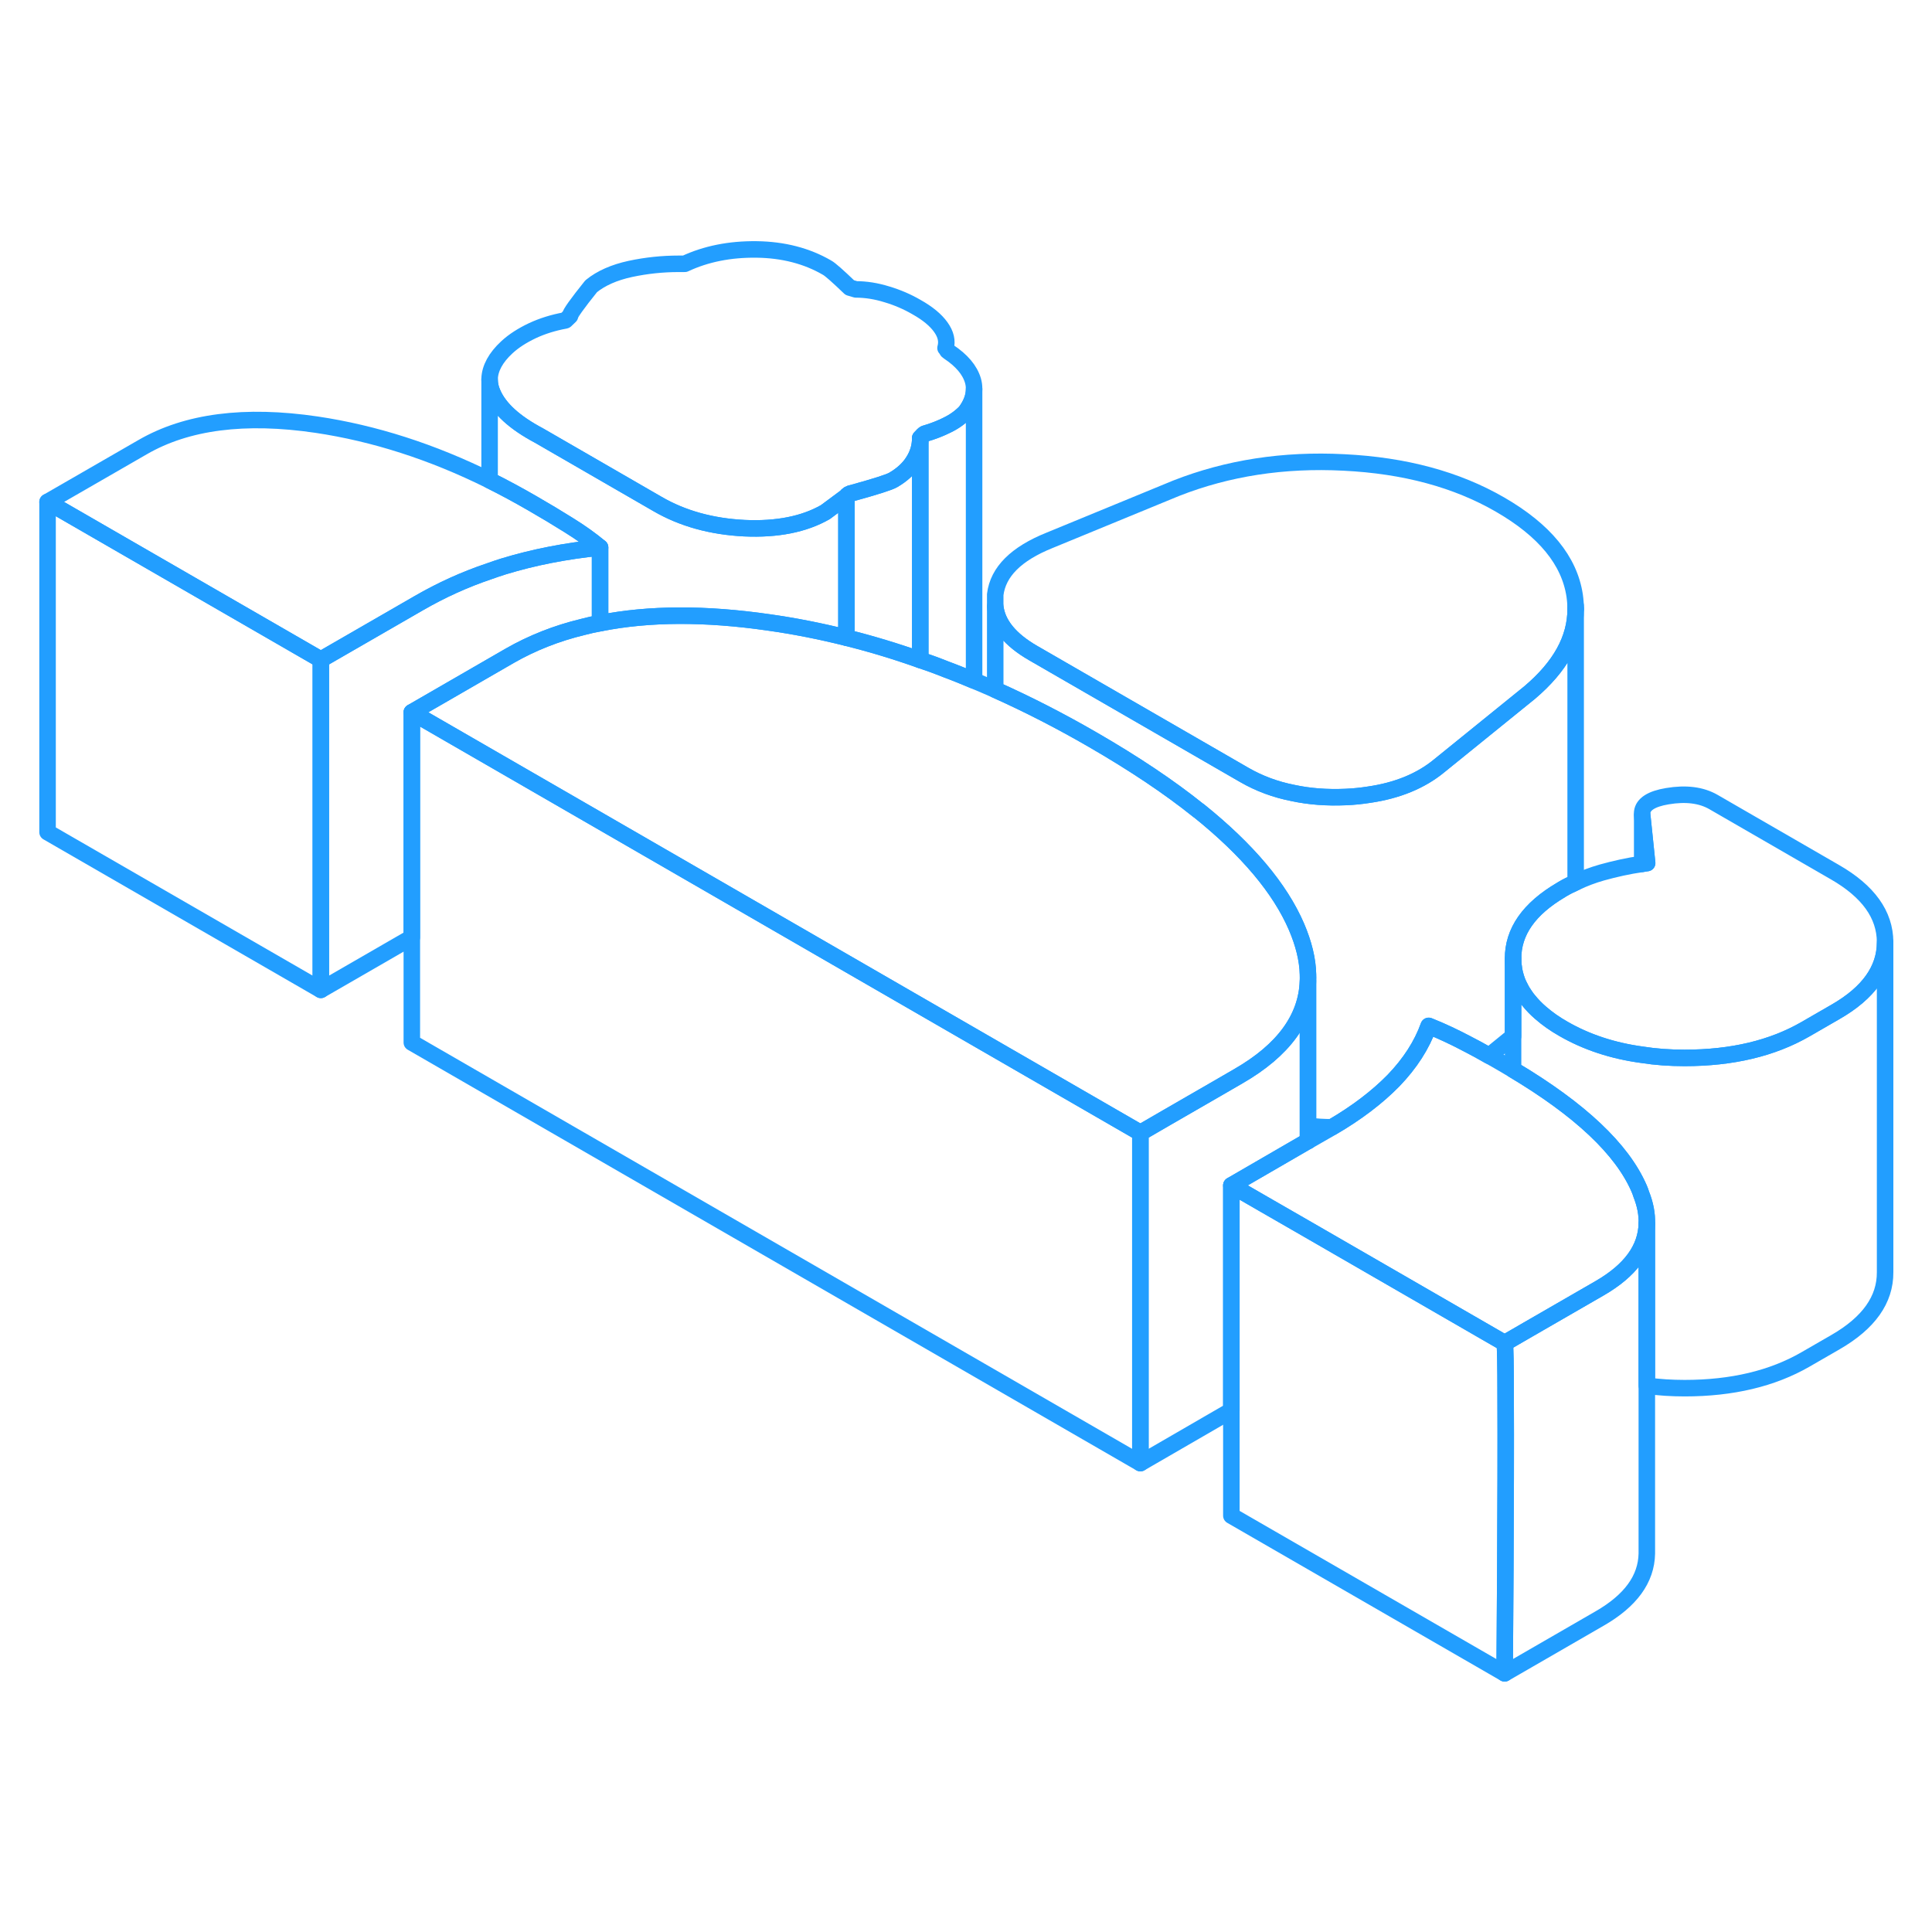 <svg width="48" height="48" viewBox="0 0 117 91" fill="none" xmlns="http://www.w3.org/2000/svg" stroke-width="1px" stroke-linecap="round" stroke-linejoin="round"><path d="M95.42 23.886C95.42 25.696 94.49 27.366 92.64 28.936L87.17 33.366C86.06 34.286 84.63 34.876 82.9 35.126C82.45 35.196 81.99 35.246 81.5 35.266C80.36 35.316 79.3 35.236 78.32 35.026C77.24 34.816 76.25 34.446 75.35 33.926L62.58 26.556C61.17 25.746 60.39 24.796 60.27 23.726V23.006C60.44 21.626 61.54 20.536 63.55 19.726L71.23 16.566C74.34 15.346 77.72 14.816 81.39 15.006C85.06 15.186 88.21 16.036 90.84 17.556C93.54 19.116 95.04 20.946 95.36 23.066C95.4 23.346 95.42 23.616 95.42 23.886Z" stroke="#229EFF" stroke-linejoin="round"/><path d="M114.16 44.047V44.066C114.16 45.717 113.16 47.127 111.16 48.276L109.34 49.327C107.33 50.486 104.89 51.066 102.02 51.066C101.12 51.066 100.27 51.007 99.45 50.877C97.66 50.636 96.07 50.106 94.68 49.306C94.15 49.007 93.69 48.676 93.3 48.337C93.03 48.106 92.79 47.856 92.58 47.596C92.48 47.486 92.4 47.367 92.32 47.246C92.22 47.106 92.13 46.956 92.06 46.806C91.99 46.676 91.93 46.556 91.88 46.416C91.82 46.267 91.78 46.117 91.74 45.967C91.71 45.837 91.68 45.706 91.67 45.566C91.64 45.407 91.63 45.236 91.63 45.066C91.62 43.426 92.59 42.036 94.55 40.886C94.57 40.867 94.6 40.856 94.63 40.837C94.88 40.687 95.15 40.556 95.42 40.437C95.92 40.197 96.45 39.996 97.01 39.837C97.77 39.627 98.59 39.437 99.45 39.316C99.55 39.297 99.65 39.276 99.75 39.267L99.46 36.456C99.46 36.456 99.45 36.397 99.45 36.367V36.187C99.5 35.706 100.01 35.377 100.97 35.217C102.1 35.026 103.03 35.147 103.76 35.566L111.12 39.816C113.14 40.977 114.15 42.386 114.16 44.047Z" stroke="#229EFF" stroke-linejoin="round"/><path d="M79.21 46.007V46.417C79.13 48.677 77.72 50.607 74.99 52.177L73.66 52.947L70.68 54.667L69.06 55.607L52.17 45.857L36.34 36.717L24.94 30.137L29.65 27.417L30.88 26.707C32.21 25.947 33.68 25.357 35.3 24.967C35.64 24.877 35.99 24.797 36.34 24.737C39.31 24.147 42.72 24.137 46.58 24.697C48.14 24.917 49.7 25.227 51.26 25.617C52.75 25.987 54.24 26.437 55.73 26.967C56.25 27.137 56.77 27.327 57.29 27.537C57.86 27.747 58.42 27.977 58.99 28.217C59.42 28.397 59.84 28.577 60.27 28.767C62.24 29.647 64.21 30.657 66.18 31.797C68.67 33.237 70.8 34.657 72.58 36.087H72.59C75.54 38.457 77.52 40.807 78.52 43.137C78.95 44.147 79.19 45.107 79.21 46.007Z" stroke="#229EFF" stroke-linejoin="round"/><path d="M58.99 10.556C58.99 11.016 58.82 11.476 58.47 11.946C58.16 12.266 57.8 12.526 57.37 12.736C56.95 12.946 56.49 13.126 56 13.266C55.94 13.296 55.85 13.386 55.73 13.526C55.73 14.016 55.6 14.486 55.32 14.926C55.05 15.366 54.64 15.746 54.09 16.066C53.85 16.206 53.03 16.466 51.62 16.856C51.44 16.886 51.32 16.956 51.26 17.066L49.98 18.016C48.7 18.746 47.07 19.076 45.08 18.986C43.1 18.886 41.34 18.406 39.81 17.516L32.64 13.376C31.17 12.596 30.23 11.746 29.83 10.806C29.71 10.536 29.65 10.266 29.65 9.986V9.936C29.67 9.306 30.02 8.656 30.69 8.036C31.11 7.646 31.63 7.316 32.24 7.026C32.84 6.746 33.51 6.536 34.23 6.406C34.23 6.406 34.237 6.403 34.25 6.396C34.25 6.396 34.38 6.266 34.52 6.136C34.52 5.996 34.95 5.396 35.8 4.336C36.4 3.846 37.2 3.496 38.17 3.286C39.15 3.076 40.13 2.976 41.1 2.976H41.47C42.75 2.376 44.2 2.086 45.82 2.106C47.43 2.126 48.86 2.496 50.08 3.206C50.27 3.306 50.73 3.716 51.46 4.416L51.83 4.526C52.44 4.526 53.07 4.626 53.71 4.826C54.35 5.016 54.95 5.276 55.5 5.596C56.18 5.976 56.67 6.386 56.97 6.806C57.28 7.236 57.38 7.656 57.26 8.076C57.32 8.116 57.35 8.156 57.35 8.186C57.35 8.226 57.38 8.256 57.44 8.296C58.24 8.826 58.73 9.406 58.92 10.046C58.97 10.216 58.99 10.376 58.99 10.556Z" stroke="#229EFF" stroke-linejoin="round"/><path d="M99.73 61.106C99.69 62.636 98.74 63.936 96.87 65.016L92.52 67.526L91.12 68.337L79.22 61.467L76.51 59.907L74.57 58.786L75.19 58.426L79.21 56.096H79.22L80.51 55.356C80.51 55.356 80.61 55.297 80.66 55.267C82.17 54.386 83.41 53.437 84.39 52.437C85.39 51.397 86.1 50.297 86.52 49.127C87.32 49.447 88.08 49.806 88.82 50.197C89.27 50.426 89.73 50.676 90.18 50.937C90.46 51.087 90.74 51.257 91.02 51.416C91.23 51.536 91.43 51.657 91.63 51.776C95.69 54.197 98.23 56.596 99.26 58.967C99.31 59.087 99.36 59.206 99.39 59.316C99.64 59.947 99.75 60.536 99.73 61.106Z" stroke="#229EFF" stroke-linejoin="round"/><path d="M91.12 88.337L74.57 78.787V58.787L76.51 59.907L79.22 61.467L91.12 68.337C91.16 68.507 91.18 69.737 91.18 71.517C91.21 77.167 91.12 88.337 91.12 88.337Z" stroke="#229EFF" stroke-linejoin="round"/><path d="M99.73 61.106V81.087C99.7 82.626 98.75 83.936 96.87 85.016L91.12 88.337C91.12 88.337 91.21 77.166 91.18 71.516C91.18 69.736 91.16 68.507 91.12 68.337L92.52 67.526L96.87 65.016C98.74 63.936 99.69 62.636 99.73 61.106Z" stroke="#229EFF" stroke-linejoin="round"/><path d="M114.16 44.066V64.046C114.17 65.706 113.17 67.116 111.16 68.276L109.34 69.326C107.33 70.486 104.89 71.066 102.02 71.066C101.22 71.066 100.46 71.016 99.73 70.916V61.106C99.75 60.536 99.64 59.946 99.39 59.316C99.36 59.206 99.31 59.086 99.26 58.966C98.23 56.596 95.69 54.196 91.63 51.776V45.066C91.63 45.236 91.64 45.406 91.67 45.566C91.68 45.706 91.71 45.836 91.74 45.966C91.78 46.116 91.82 46.266 91.88 46.416C91.93 46.556 91.99 46.676 92.06 46.806C92.13 46.956 92.22 47.106 92.32 47.246C92.4 47.366 92.48 47.486 92.58 47.596C92.79 47.856 93.03 48.106 93.3 48.336C93.69 48.676 94.15 49.006 94.68 49.306C96.07 50.106 97.66 50.636 99.45 50.876C100.27 51.006 101.12 51.066 102.02 51.066C104.89 51.066 107.33 50.486 109.34 49.326L111.16 48.276C113.16 47.126 114.16 45.716 114.16 44.066Z" stroke="#229EFF" stroke-linejoin="round"/><path d="M69.06 55.606V75.606L24.94 50.136V30.136L36.34 36.716L52.17 45.856L69.06 55.606Z" stroke="#229EFF" stroke-linejoin="round"/><path d="M36.34 20.156V24.736C35.99 24.796 35.64 24.876 35.3 24.966C33.68 25.356 32.21 25.946 30.88 26.706L29.65 27.416L24.94 30.136V43.766L19.43 46.946V26.946L25.36 23.526C26.71 22.746 28.13 22.096 29.65 21.586C29.92 21.486 30.2 21.396 30.48 21.306C32.31 20.746 34.26 20.366 36.34 20.156Z" stroke="#229EFF" stroke-linejoin="round"/><path d="M36.34 20.157C34.26 20.367 32.31 20.747 30.48 21.307C30.2 21.397 29.92 21.487 29.65 21.587C28.13 22.097 26.71 22.747 25.36 23.527L19.43 26.947L2.88 17.397L8.64 14.077C11.32 12.527 14.83 12.077 19.17 12.717C22.66 13.237 26.16 14.357 29.65 16.087C30.5 16.507 31.35 16.967 32.2 17.457C33 17.917 33.75 18.367 34.45 18.807C35.16 19.247 35.79 19.697 36.34 20.157Z" stroke="#229EFF" stroke-linejoin="round"/><path d="M51.26 17.066V25.616C49.7 25.226 48.14 24.916 46.58 24.696C42.72 24.136 39.31 24.146 36.34 24.736V20.156C35.79 19.696 35.16 19.246 34.45 18.806C33.75 18.366 33 17.916 32.2 17.456C31.35 16.966 30.5 16.506 29.65 16.086V9.986C29.65 10.266 29.71 10.536 29.83 10.806C30.23 11.746 31.17 12.596 32.64 13.376L39.81 17.516C41.34 18.406 43.1 18.886 45.08 18.986C47.07 19.076 48.7 18.746 49.98 18.016L51.26 17.066Z" stroke="#229EFF" stroke-linejoin="round"/><path d="M55.73 13.526V26.966C54.24 26.436 52.75 25.986 51.26 25.616V17.066C51.32 16.956 51.44 16.886 51.62 16.856C53.03 16.466 53.85 16.206 54.09 16.066C54.64 15.746 55.05 15.366 55.32 14.926C55.6 14.486 55.73 14.016 55.73 13.526Z" stroke="#229EFF" stroke-linejoin="round"/><path d="M58.99 10.566V28.216C58.42 27.976 57.86 27.746 57.29 27.536C56.77 27.326 56.25 27.136 55.73 26.966V13.526C55.85 13.386 55.94 13.296 56 13.266C56.49 13.126 56.95 12.946 57.37 12.736C57.8 12.526 58.16 12.266 58.47 11.946C58.82 11.476 58.99 11.016 58.99 10.566Z" stroke="#229EFF" stroke-linejoin="round"/><path d="M95.42 23.887V40.437C95.15 40.557 94.88 40.687 94.63 40.837C94.6 40.857 94.57 40.867 94.55 40.887C92.59 42.037 91.62 43.427 91.63 45.067V49.757L90.18 50.937C89.73 50.677 89.27 50.427 88.82 50.197C88.08 49.807 87.32 49.447 86.52 49.127C86.1 50.297 85.39 51.397 84.39 52.437C83.41 53.437 82.17 54.387 80.66 55.267C80.16 55.267 79.68 55.237 79.22 55.177V56.097H79.21V46.417C79.22 46.277 79.22 46.147 79.21 46.007C79.19 45.107 78.95 44.147 78.52 43.137C77.52 40.807 75.54 38.457 72.59 36.087H72.58C70.8 34.657 68.67 33.237 66.18 31.797C64.21 30.657 62.24 29.647 60.27 28.767V23.727C60.39 24.797 61.17 25.747 62.58 26.557L75.35 33.927C76.25 34.447 77.24 34.817 78.32 35.027C79.3 35.237 80.36 35.317 81.5 35.267C81.99 35.247 82.45 35.197 82.9 35.127C84.63 34.877 86.06 34.287 87.17 33.367L92.64 28.937C94.49 27.367 95.42 25.697 95.42 23.887Z" stroke="#229EFF" stroke-linejoin="round"/><path d="M79.21 46.416V56.096L75.19 58.426L74.57 58.786V72.416L69.06 75.606V55.606L70.68 54.666L73.66 52.947L74.99 52.176C77.72 50.606 79.13 48.676 79.21 46.416Z" stroke="#229EFF" stroke-linejoin="round"/><path d="M95.42 23.886V23.676" stroke="#229EFF" stroke-linejoin="round"/><path d="M99.75 39.266C99.65 39.276 99.55 39.296 99.45 39.316V36.366C99.45 36.366 99.46 36.426 99.46 36.456L99.75 39.266Z" stroke="#229EFF" stroke-linejoin="round"/><path d="M19.43 26.947V46.947L2.88 37.397V17.396L19.43 26.947Z" stroke="#229EFF" stroke-linejoin="round"/></svg>